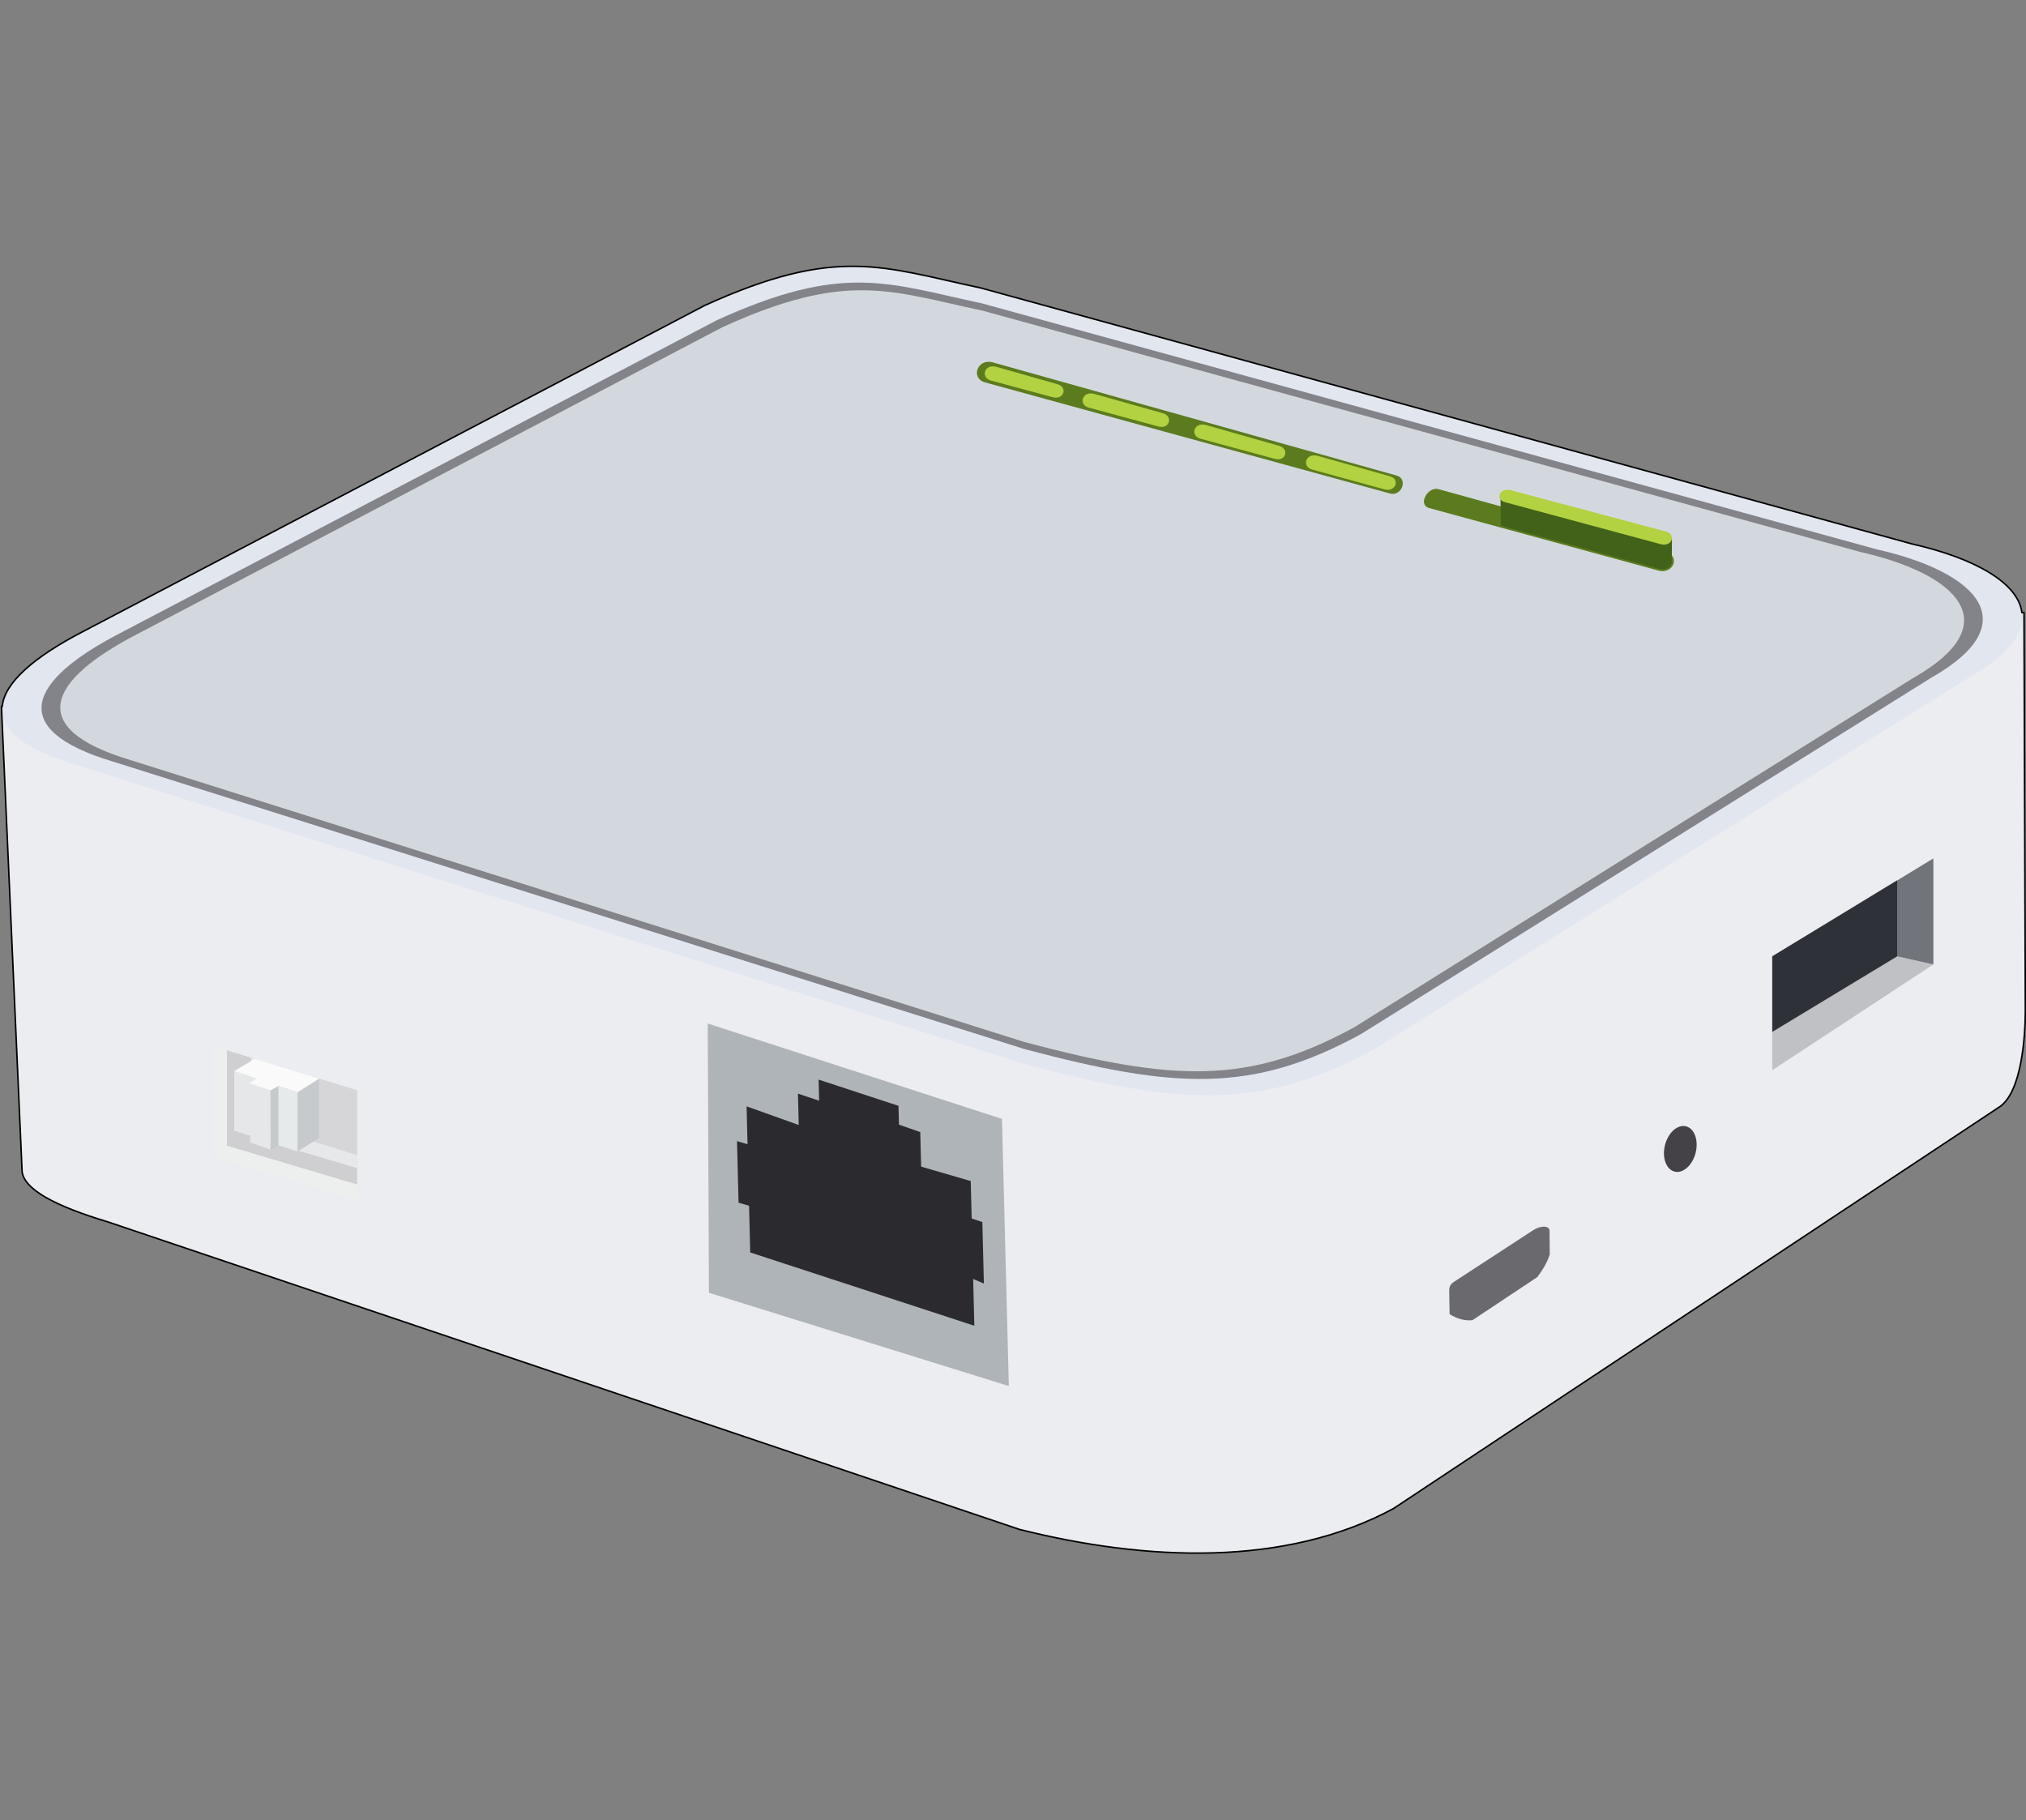 <?xml version="1.0" encoding="UTF-8" standalone="no"?>
<svg
   width="100%"
   height="100%"
   viewBox="0 0 1280 1150"
   version="1.1"
   xml:space="preserve"
   style="fill-rule:evenodd;clip-rule:evenodd;stroke-linecap:round;stroke-linejoin:round;stroke-miterlimit:1.414;"
   id="svg280"
   sodipodi:docname="tp-link-tl-wr902ac-v3.svg"
   inkscape:version="1.2.2 (1:1.2.2+202305151914+b0a8486541)"
   xmlns:inkscape="http://www.inkscape.org/namespaces/inkscape"
   xmlns:sodipodi="http://sodipodi.sourceforge.net/DTD/sodipodi-0.dtd"
   xmlns="http://www.w3.org/2000/svg"
   xmlns:svg="http://www.w3.org/2000/svg"><rect x="0" y="0" width="1280" height="1150" fill="#808080" stroke="none"/><sodipodi:namedview
   id="namedview282"
   pagecolor="#ffffff"
   bordercolor="#666666"
   borderopacity="1.0"
   inkscape:showpageshadow="2"
   inkscape:pageopacity="0.0"
   inkscape:pagecheckerboard="0"
   inkscape:deskcolor="#d1d1d1"
   showgrid="false"
   inkscape:zoom="0.82086956"
   inkscape:cx="1070.8157"
   inkscape:cy="605.45551"
   inkscape:window-width="2560"
   inkscape:window-height="1372"
   inkscape:window-x="2560"
   inkscape:window-y="0"
   inkscape:window-maximized="0"
   inkscape:current-layer="svg280" />
    
    
    
    
    
    
    
    
    
    
    
    
    
    
    
    
    <defs
   id="defs278">
        <linearGradient
   id="_Linear1"
   x1="0"
   y1="0"
   x2="1"
   y2="0"
   gradientUnits="userSpaceOnUse"
   gradientTransform="matrix(-14.626,37.109,-37.109,-14.626,410.508,794.984)"><stop
     offset="0%"
     style="stop-color:rgb(50,50,50);stop-opacity:1"
     id="stop269" /><stop
     offset="62%"
     style="stop-color:rgb(69,69,69);stop-opacity:1"
     id="stop271" /><stop
     offset="82%"
     style="stop-color:rgb(115,115,115);stop-opacity:1"
     id="stop273" /><stop
     offset="100%"
     style="stop-color:rgb(166,166,166);stop-opacity:1"
     id="stop275" /></linearGradient>
    
        
        
        
    
        
        
    
        
    
            
            
            
            
            
            
            
            
            
            
            
            
            
        
        
        
        
        
        
        
        
        
    
        
        
        
        
        
        
    </defs>
<g
   id="g16583"
   transform="matrix(1.053,0,0,1.053,1481.619,-128.866)"><path
     d="m -1406.171,546.383 12.321,277.506 c -0.362,12.206 21.535,22.639 51.273,31.592 l 547.245,184.619 c 76.038,19.073 159.327,22.622 224.338,-12.514 l 362.799,-240.474 c 14.624,-8.52 16.262,-44.848 16.326,-57.757 l -0.801,-239.447 z"
     style="fill:#ecedf1;fill-opacity:1;stroke:none;stroke-width:0.911"
     id="path16177"
     sodipodi:nodetypes="ccccccccc" /><ellipse
     cx="-136.454"
     cy="903.15"
     rx="9.521"
     ry="13.977"
     style="fill:#444247;fill-opacity:1;stroke:none;stroke-width:2.304"
     id="ellipse16179"
     transform="matrix(0.931,0.365,-0.301,0.954,0,0)" /><g
     id="g16203"
     transform="matrix(1.001,0,0,0.862,-1401.223,158.234)"
     style="stroke:none">
        <path
   d="m 122.287,686.546 85.983,30.84 v 76.497 l -85.983,-30.407 z"
   style="fill:#edefee;stroke:none;stroke-width:1px"
   id="path16181" />
        <path
   d="m 130.199,689.504 78.071,27.882 v 65.549 l -78.071,-26.979 z"
   style="fill:#cfcfd1;stroke:none;stroke-width:1px"
   id="path16183" />
        <path
   d="m 144.66,694.632 63.61,22.754 v 54.192 l -63.61,-22.095 z"
   style="fill:#e7e8ea;stroke:none;stroke-width:1px"
   id="path16185" />
        <path
   d="m 147.509,695.861 60.761,21.525 v 45.182 l -60.761,-22.141 z"
   style="fill:#d6d6d8;stroke:none;stroke-width:1px"
   id="path16187" />
        <g
   transform="translate(0,41.29)"
   id="g16191"
   style="stroke:none">
            <path
   d="m 185.54,709.243 -13.047,9.49 -11.411,-4.332 -4.772,2.985 -12.606,-4.932 4.333,-3.211 -13.435,-5.278 12.358,-8.546 z"
   style="fill:none;stroke:none;stroke-width:1px"
   id="path16189" />
        </g>
        <path
   d="m 185.54,709.288 v 41.245 l -12.982,9.342 -11.439,-4.134 -4.786,2.792 v -49.245 z"
   style="fill:#c6cacd;stroke:none;stroke-width:1px"
   id="path16193" />
        <path
   d="m 161.082,714.551 v 41.14 l 11.461,4.308 v -41.288 z"
   style="fill:#e6eaeb;stroke:none;stroke-width:1px"
   id="path16195" />
        <path
   d="m 134.602,703.96 v 41.606 l 9.541,3.418 v 4.691 l 12.134,4.948 v -41.265 l -12.134,-4.962 3.848,-3.199 z"
   style="fill:#e6e7e9;stroke:none;stroke-width:1px"
   id="path16197" />
        <path
   d="m 143.719,712.527 v 41.178"
   style="fill:none;stroke:none;stroke-width:1px"
   id="path16199" />
        <path
   d="m 185.54,709.243 -13.047,9.49 -11.411,-4.332 -4.772,2.985 -12.606,-4.932 4.333,-3.211 -13.435,-5.278 12.358,-8.546 z"
   style="fill:#fafafa;stroke:none;stroke-width:1px"
   id="path16201" />
    </g><path
     d="m -477.228,875.215 c -1.66,4.827 -3.669,8.308 -7.405,13.438 l -38.962,25.895 c -4.2,0.451 -9.2,-0.689 -13.707,-3.631 l -0.232,-12.991 c -0.047,-2.642 -0.023,-4.643 3.075,-6.539 l 47.331,-30.856 c 4.398,-2.868 9.76,-2.838 9.786,0.356 z"
     style="fill:#6a696e;fill-opacity:1;stroke:none;stroke-width:1.289px;stroke-linejoin:miter"
     id="path16205"
     sodipodi:nodetypes="ccccsccsc" /><path
     d="m -801.754,954.071 -4.122,-160.308 -176.539,-57.232 0.715,161.562 z"
     style="fill:#afb4b8;fill-opacity:1;stroke:none;stroke-width:3.777px"
     id="path16207" /><path
     d="m -817.646,855.673 -6.408,-2.147 -0.557,-22.467 -29.772,-8.646 -0.514,-20.725 -12.785,-4.476 -0.28,-11.293 -47.93,-15.727 0.314,12.673 -12.705,-4.269 0.467,18.82 -31.284,-11.177 0.564,22.75 -6.302,-1.869 0.916,36.925 6.301,1.85 0.694,28.002 134.469,43.981 -0.696,-28.069 6.423,2.75 z"
     style="fill:#2b2a2e;fill-opacity:1;stroke:none;stroke-width:3.711px"
     id="path16209" /><path
     d="m -984.261,305.687 c 79.563,-36.256 107.068,-22.903 165.486,-10.572 l 558.72,153.607 c 64.111,14.526 93.711,46.526 34.345,80.208 l -356.236,222.635 c -67.639,36.926 -115.696,34.436 -209.896,9.399 l -569.416,-179.596 c -67.466,-20.151 -52.235,-50.839 3.819,-79.944 z"
     style="fill:#e2e6ef;fill-opacity:1;stroke:none;stroke-width:2.798px"
     id="path16211"
     sodipodi:nodetypes="ccccccccc" /><path
     d="m -343.728,696.24 v 68.309 l 96.684,-63.473 -35.488,-7.924 z"
     style="fill:#c0c1c5;stroke:none;stroke-width:2.555px"
     id="path16213" /><path
     d="m -343.728,696.24 61.191,-3.087 35.492,7.923 v -63.618 z"
     style="fill:#71747b;stroke:none;stroke-width:2.555px"
     id="path16215" /><path
     d="m -343.728,741.427 75.12,-45.187 v -45.54 l -75.12,45.54 z"
     style="fill:none;stroke:none;stroke-width:2.555px"
     id="path16217" /><path
     d="m -343.728,696.24 v 45.335 l 74.939,-45.335 v -45.598 z"
     style="fill:#2e3138;stroke:none;stroke-width:2.555px"
     id="path16219" /><path
     d="m -343.728,696.24 v 68.309 l 96.684,-63.473 v -63.618 z"
     style="fill:none;stroke:none;stroke-width:2.555px"
     id="path16221" /><path
     d="m -977.012,314.535 c 76.437,-34.832 102.861,-22.003 158.983,-10.157 l 536.767,147.571 c 61.592,13.956 90.029,44.698 32.995,77.056 L -590.505,742.892 c -64.981,35.475 -111.15,33.083 -201.649,9.029 L -1339.196,579.382 c -64.815,-19.359 -50.183,-48.841 3.669,-76.803 z"
     style="fill:#83848a;fill-opacity:1;stroke:none;stroke-width:2.688px"
     id="path16223"
     sodipodi:nodetypes="ccccccccc" /><path
     d="m -973.59,318.712 c 74.961,-34.159 100.875,-21.578 155.914,-9.961 l 526.404,144.722 c 60.403,13.686 88.291,43.835 32.358,75.569 l -335.632,209.758 c -63.727,34.79 -109.004,32.444 -197.756,8.855 L -1328.782,578.446 c -63.564,-18.985 -49.214,-47.898 3.598,-75.32 z"
     style="fill:#d3d8de;fill-opacity:1;stroke:none;stroke-width:2.636px"
     id="path16225"
     sodipodi:nodetypes="ccccccccc" /><g
     id="g16243"
     transform="matrix(1.244,-0.244,-0.264,-1.151,-1137.216,912.912)"
     style="stroke:none">
        <path
   d="m 346.138,414.068 c -6.521,3.541 -1.05,12.945 5.677,9.243 l 174.338,-95.939 c 5.126,-2.821 0.041,-11.021 -4.862,-8.359 z"
   style="fill:#5c7b1e;stroke:none;stroke-width:1px"
   id="path16227"
   sodipodi:nodetypes="ccccc" />
        <path
   d="m 391.254,391.384 30.173,-16.225 c 4.823,-2.647 8.013,3.661 3.409,6.188 L 395.291,397.657 c -5.243,2.879 -8.616,-3.76 -4.037,-6.273 z"
   style="fill:#b2d241;stroke:none;stroke-width:1px"
   id="path16229"
   sodipodi:nodetypes="ccccc" />
        <g
   transform="translate(48.251,-26.429)"
   id="g16233"
   style="stroke:none">
            <path
   d="m 391.254,391.384 32.2,-17.323 c 4.823,-2.647 7.919,3.556 3.315,6.083 L 395.291,397.657 c -5.243,2.879 -8.616,-3.76 -4.037,-6.273 z"
   style="fill:#b2d241;stroke:none;stroke-width:1px"
   id="path16231"
   sodipodi:nodetypes="ccccc" />
        </g>
        <g
   transform="translate(96.553,-52.747)"
   id="g16237"
   style="stroke:none">
            <path
   d="m 391.254,391.384 31.258,-16.955 c 4.823,-2.647 8.519,3.459 3.915,5.986 L 395.291,397.657 c -5.243,2.879 -8.616,-3.76 -4.037,-6.273 z"
   style="fill:#b2d241;stroke:none;stroke-width:1px"
   id="path16235"
   sodipodi:nodetypes="ccccc" />
        </g>
        <g
   transform="translate(-42.305,23.091)"
   id="g16241"
   style="stroke:none">
            <path
   d="m 391.254,391.384 26.759,-14.351 c 4.823,-2.647 8.205,3.462 3.601,5.989 L 395.291,397.657 c -5.243,2.879 -8.616,-3.76 -4.037,-6.273 z"
   style="fill:#b2d241;stroke:none;stroke-width:1px"
   id="path16239"
   sodipodi:nodetypes="ccccc" />
        </g>
    </g><g
     id="g16255"
     transform="matrix(-1.213,0.209,0.238,1.066,-257.702,-110.723)"
     style="stroke:none">
        <g
   transform="translate(-127.229,72.465)"
   id="g16247"
   style="stroke:none">
            <path
   d="m 346.138,414.068 c -6.521,3.541 -1.05,12.945 5.677,9.243 l 102.522,-55.29 c 5.126,-2.821 -1.672,-11.962 -6.575,-9.3 z"
   style="fill:#5c7b1e;stroke:none;stroke-width:1px"
   id="path16245" />
        </g>
        <path
   d="m 216.983,491.327 -2.344,-11.698 77.43,-37.491 2.744,14.64 -69.775,37.666 c -4.736,3.025 -8.055,-0.554 -8.055,-3.117 z"
   style="fill:#426219;stroke:none;stroke-width:1px"
   id="path16249"
   sodipodi:nodetypes="sccccs" />
        <g
   transform="translate(-172.107,84.134)"
   id="g16253"
   style="stroke:none">
            <path
   d="m 388.804,391.255 69.627,-36.93 c 4.823,-2.647 8.594,3.44 3.99,5.967 l -69.58,37.236 c -5.243,2.879 -8.616,-3.76 -4.037,-6.273 z"
   style="fill:#b2d241;stroke:none;stroke-width:1px"
   id="path16251" />
        </g>
    </g><path
     id="path16299"
     style="fill:none;fill-opacity:1;stroke:#000000;stroke-width:0.911"
     d="m -893.59,282.18 c -24.124,-0.348 -50.89,5.378 -90.672,23.506 L -1357.44,501.422 c -29.126,15.124 -47.072,30.662 -48.279,44.939 l -0.453,0.021 12.32,277.506 c -0.362,12.206 21.535,22.639 51.273,31.592 l 547.244,184.619 c 76.038,19.073 159.327,22.622 224.338,-12.514 l 362.801,-240.475 c 14.624,-8.52 16.263,-44.849 16.326,-57.758 l -0.801,-239.445 -1.258,0.059 c -2.187,-17.716 -27.937,-32.593 -66.127,-41.246 l -558.721,-153.607 c -29.209,-6.165 -50.691,-12.586 -74.814,-12.934 z" /></g></svg>
